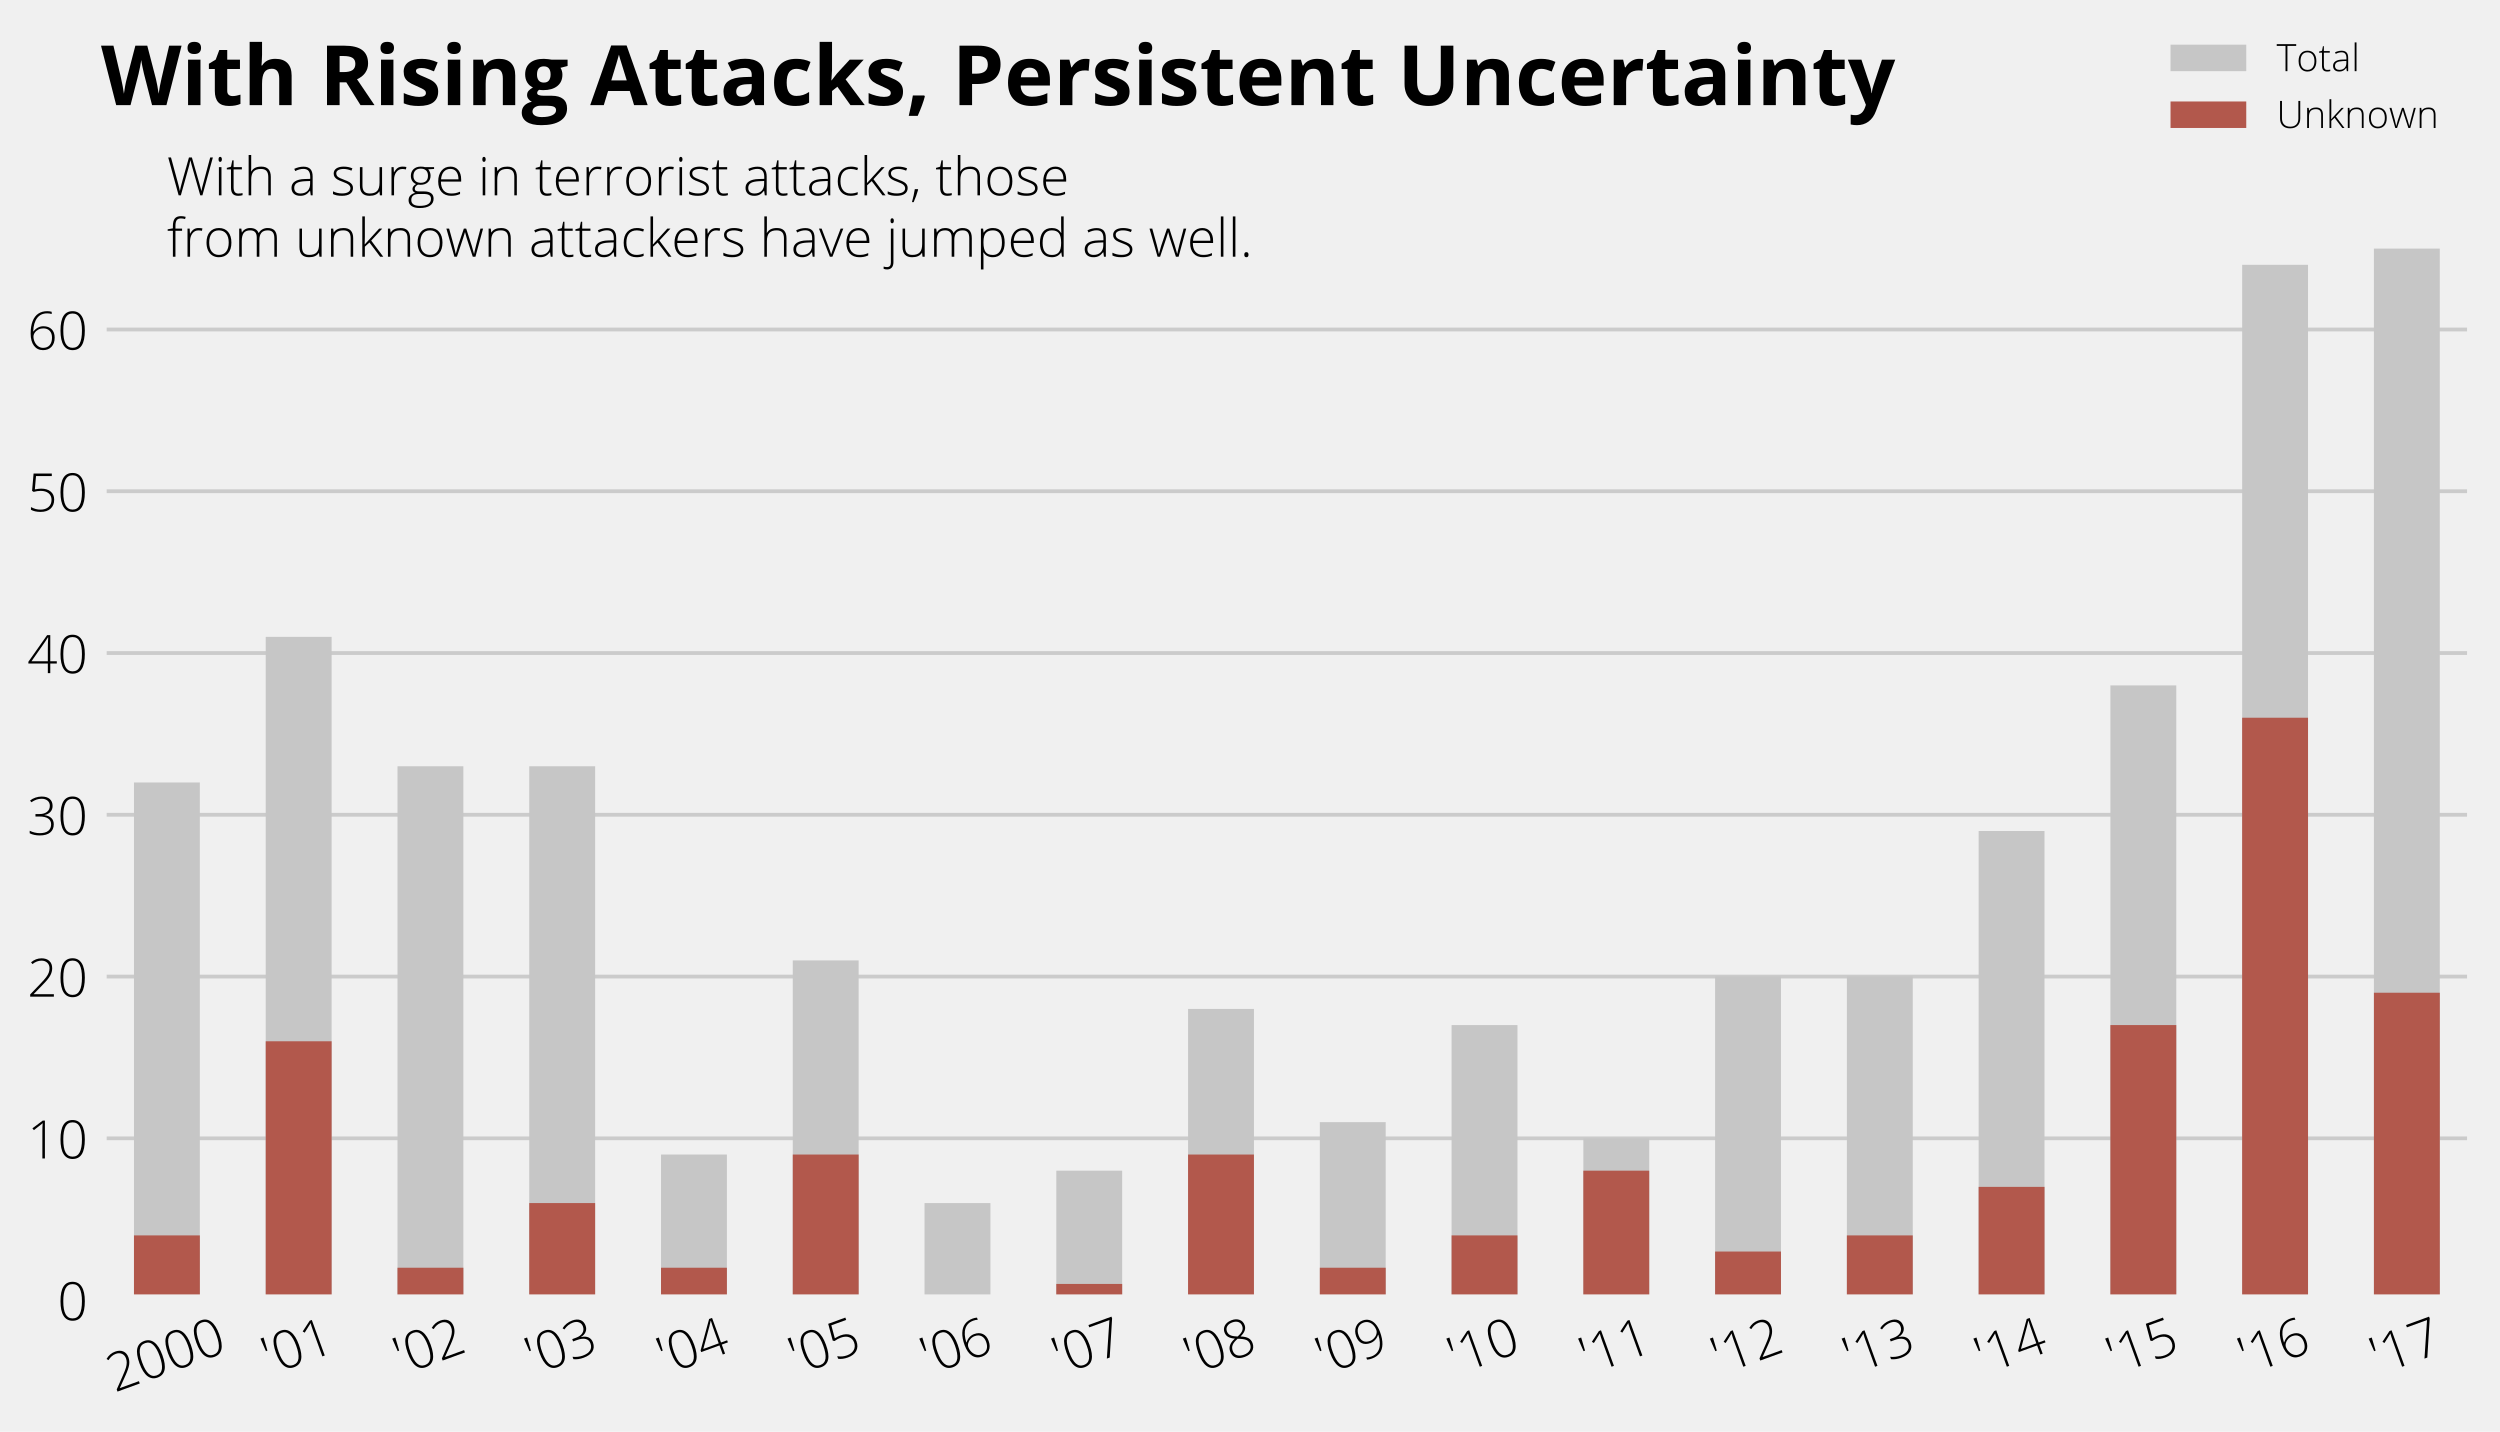 <?xml version="1.0" encoding="utf-8" standalone="no"?>
<!DOCTYPE svg PUBLIC "-//W3C//DTD SVG 1.1//EN"
  "http://www.w3.org/Graphics/SVG/1.1/DTD/svg11.dtd">
<!-- Created with matplotlib (https://matplotlib.org/) -->
<svg height="378.162pt" version="1.1" viewBox="0 0 660.282 378.162" width="660.282pt" xmlns="http://www.w3.org/2000/svg" xmlns:xlink="http://www.w3.org/1999/xlink">
 <defs>
  <style type="text/css">
*{stroke-linecap:butt;stroke-linejoin:round;white-space:pre;}
  </style>
 </defs>
 <g id="figure_1">
  <g id="patch_1">
   <path d="M -0 378.162 
L 660.282 378.162 
L 660.282 0 
L -0 0 
z
" style="fill:#f0f0f0;"/>
  </g>
  <g id="axes_1">
   <g id="patch_2">
    <path d="M 26.682 343.372 
L 653.082 343.372 
L 653.082 51.772 
L 26.682 51.772 
z
" style="fill:#f0f0f0;"/>
   </g>
   <g id="matplotlib.axis_1">
    <g id="xtick_1">
     <g id="line2d_1"/>
     <g id="text_1">
      <!-- 2000 -->
      <defs>
       <path d="M 50.203 0 
L 5.516 0 
L 5.516 4.297 
L 24.516 24.125 
Q 32.516 32.422 35.734 36.812 
Q 38.969 41.219 40.484 45.219 
Q 42 49.219 42 53.609 
Q 42 60.016 37.797 64.016 
Q 33.594 68.016 26.906 68.016 
Q 17.969 68.016 9.812 61.531 
L 7.172 64.891 
Q 16.109 72.406 27 72.406 
Q 36.328 72.406 41.672 67.422 
Q 47.016 62.453 47.016 53.719 
Q 47.016 46.625 43.422 40.016 
Q 39.844 33.406 30.328 23.688 
L 12.016 4.891 
L 12.016 4.688 
L 50.203 4.688 
z
" id="OpenSans-Light-50"/>
       <path d="M 51.516 35.891 
Q 51.516 17.094 45.781 8.047 
Q 40.047 -0.984 28.422 -0.984 
Q 17.234 -0.984 11.422 8.312 
Q 5.609 17.625 5.609 35.891 
Q 5.609 54.547 11.25 63.531 
Q 16.891 72.516 28.422 72.516 
Q 39.703 72.516 45.609 63.203 
Q 51.516 53.906 51.516 35.891 
z
M 10.891 35.891 
Q 10.891 19.281 15.234 11.344 
Q 19.578 3.422 28.422 3.422 
Q 37.641 3.422 41.859 11.625 
Q 46.094 19.828 46.094 35.891 
Q 46.094 51.703 41.859 59.906 
Q 37.641 68.109 28.422 68.109 
Q 19.188 68.109 15.031 59.906 
Q 10.891 51.703 10.891 35.891 
z
" id="OpenSans-Light-48"/>
      </defs>
      <g transform="translate(30.308 367.801)rotate(-20)scale(0.14 -0.14)">
       <use xlink:href="#OpenSans-Light-50"/>
       <use x="57.08" xlink:href="#OpenSans-Light-48"/>
       <use x="114.16" xlink:href="#OpenSans-Light-48"/>
       <use x="171.24" xlink:href="#OpenSans-Light-48"/>
      </g>
     </g>
    </g>
    <g id="xtick_2">
     <g id="line2d_2"/>
     <g id="text_2">
      <!-- '01 -->
      <defs>
       <path d="M 12.703 71.391 
L 11.078 45.609 
L 8.109 45.609 
L 6.5 71.391 
z
" id="OpenSans-Light-39"/>
       <path d="M 33.297 0 
L 28.516 0 
L 28.516 52 
Q 28.516 59.078 29.109 66.703 
Q 28.375 65.969 27.594 65.281 
Q 26.812 64.594 12.5 53.422 
L 9.719 56.891 
L 29.109 71.391 
L 33.297 71.391 
z
" id="OpenSans-Light-49"/>
      </defs>
      <g transform="translate(71.355 363.253)rotate(-20)scale(0.14 -0.14)">
       <use xlink:href="#OpenSans-Light-39"/>
       <use x="19.189" xlink:href="#OpenSans-Light-48"/>
       <use x="76.27" xlink:href="#OpenSans-Light-49"/>
      </g>
     </g>
    </g>
    <g id="xtick_3">
     <g id="line2d_3"/>
     <g id="text_3">
      <!-- '02 -->
      <g transform="translate(106.155 363.253)rotate(-20)scale(0.14 -0.14)">
       <use xlink:href="#OpenSans-Light-39"/>
       <use x="19.189" xlink:href="#OpenSans-Light-48"/>
       <use x="76.27" xlink:href="#OpenSans-Light-50"/>
      </g>
     </g>
    </g>
    <g id="xtick_4">
     <g id="line2d_4"/>
     <g id="text_4">
      <!-- '03 -->
      <defs>
       <path d="M 47.797 54.594 
Q 47.797 47.953 43.625 43.406 
Q 39.453 38.875 32.422 37.594 
L 32.422 37.312 
Q 41.016 36.234 45.5 31.828 
Q 50 27.438 50 20.016 
Q 50 10.016 43.188 4.516 
Q 36.375 -0.984 23.578 -0.984 
Q 12.703 -0.984 4.594 3.078 
L 4.594 7.906 
Q 8.688 5.766 13.781 4.547 
Q 18.891 3.328 23.391 3.328 
Q 34.188 3.328 39.594 7.688 
Q 45.016 12.062 45.016 20.016 
Q 45.016 27.094 39.469 30.906 
Q 33.938 34.719 23.188 34.719 
L 15.484 34.719 
L 15.484 39.406 
L 23.297 39.406 
Q 32.172 39.406 37.375 43.625 
Q 42.578 47.859 42.578 55.078 
Q 42.578 61.031 38.344 64.625 
Q 34.125 68.219 27.297 68.219 
Q 21.969 68.219 17.578 66.719 
Q 13.188 65.234 7.719 61.625 
L 5.328 64.891 
Q 9.469 68.359 15.328 70.375 
Q 21.188 72.406 27.203 72.406 
Q 37.062 72.406 42.422 67.75 
Q 47.797 63.094 47.797 54.594 
z
" id="OpenSans-Light-51"/>
      </defs>
      <g transform="translate(140.955 363.253)rotate(-20)scale(0.14 -0.14)">
       <use xlink:href="#OpenSans-Light-39"/>
       <use x="19.189" xlink:href="#OpenSans-Light-48"/>
       <use x="76.27" xlink:href="#OpenSans-Light-51"/>
      </g>
     </g>
    </g>
    <g id="xtick_5">
     <g id="line2d_5"/>
     <g id="text_5">
      <!-- '04 -->
      <defs>
       <path d="M 55.719 18.219 
L 43.406 18.219 
L 43.406 0 
L 38.812 0 
L 38.812 18.219 
L 2.094 18.219 
L 2.094 21.484 
L 37.5 71.781 
L 43.406 71.781 
L 43.406 22.406 
L 55.719 22.406 
z
M 38.812 22.406 
L 38.812 42.828 
Q 38.812 57.562 39.5 67.578 
L 39.109 67.578 
Q 38.141 65.766 33.109 58.406 
L 7.906 22.406 
z
" id="OpenSans-Light-52"/>
      </defs>
      <g transform="translate(175.755 363.253)rotate(-20)scale(0.14 -0.14)">
       <use xlink:href="#OpenSans-Light-39"/>
       <use x="19.189" xlink:href="#OpenSans-Light-48"/>
       <use x="76.27" xlink:href="#OpenSans-Light-52"/>
      </g>
     </g>
    </g>
    <g id="xtick_6">
     <g id="line2d_6"/>
     <g id="text_6">
      <!-- '05 -->
      <defs>
       <path d="M 26.219 42.922 
Q 37.641 42.922 44.203 37.406 
Q 50.781 31.891 50.781 22.219 
Q 50.781 11.234 43.938 5.125 
Q 37.109 -0.984 25.094 -0.984 
Q 19.781 -0.984 14.984 0.062 
Q 10.203 1.125 6.984 3.078 
L 6.984 8.109 
Q 12.25 5.422 16.344 4.375 
Q 20.453 3.328 25.094 3.328 
Q 34.469 3.328 40.125 8.281 
Q 45.797 13.234 45.797 21.688 
Q 45.797 29.641 40.281 34.172 
Q 34.766 38.719 25.297 38.719 
Q 18.953 38.719 12.016 36.812 
L 9.078 38.719 
L 11.922 71.391 
L 46.297 71.391 
L 46.297 66.703 
L 16.5 66.703 
L 14.312 41.5 
Q 21.922 42.922 26.219 42.922 
z
" id="OpenSans-Light-53"/>
      </defs>
      <g transform="translate(210.555 363.253)rotate(-20)scale(0.14 -0.14)">
       <use xlink:href="#OpenSans-Light-39"/>
       <use x="19.189" xlink:href="#OpenSans-Light-48"/>
       <use x="76.27" xlink:href="#OpenSans-Light-53"/>
      </g>
     </g>
    </g>
    <g id="xtick_7">
     <g id="line2d_7"/>
     <g id="text_7">
      <!-- '06 -->
      <defs>
       <path d="M 6.391 30.422 
Q 6.391 44.344 10.172 53.828 
Q 13.969 63.328 20.922 67.922 
Q 27.875 72.516 37.703 72.516 
Q 42.281 72.516 46.094 71.391 
L 46.094 67.094 
Q 42.531 68.406 37.5 68.406 
Q 25.438 68.406 18.719 59.719 
Q 12.016 51.031 11.188 34.422 
L 11.812 34.422 
Q 15.531 39.203 20.312 41.641 
Q 25.094 44.094 30.422 44.094 
Q 40.438 44.094 46.062 38.375 
Q 51.703 32.672 51.703 22.609 
Q 51.703 11.672 45.766 5.344 
Q 39.844 -0.984 29.781 -0.984 
Q 18.953 -0.984 12.672 7.297 
Q 6.391 15.578 6.391 30.422 
z
M 29.781 3.328 
Q 37.797 3.328 42.234 8.344 
Q 46.688 13.375 46.688 22.703 
Q 46.688 30.906 42.281 35.5 
Q 37.891 40.094 30.328 40.094 
Q 25.344 40.094 21.062 37.891 
Q 16.797 35.688 14.25 32.047 
Q 11.719 28.422 11.719 24.609 
Q 11.719 19.188 14.125 14.188 
Q 16.547 9.188 20.672 6.25 
Q 24.812 3.328 29.781 3.328 
z
" id="OpenSans-Light-54"/>
      </defs>
      <g transform="translate(245.355 363.253)rotate(-20)scale(0.14 -0.14)">
       <use xlink:href="#OpenSans-Light-39"/>
       <use x="19.189" xlink:href="#OpenSans-Light-48"/>
       <use x="76.27" xlink:href="#OpenSans-Light-54"/>
      </g>
     </g>
    </g>
    <g id="xtick_8">
     <g id="line2d_8"/>
     <g id="text_8">
      <!-- '07 -->
      <defs>
       <path d="M 16.312 0 
L 45.703 66.703 
L 5.328 66.703 
L 5.328 71.391 
L 51.516 71.391 
L 51.516 67.828 
L 22.016 0 
z
" id="OpenSans-Light-55"/>
      </defs>
      <g transform="translate(280.155 363.253)rotate(-20)scale(0.14 -0.14)">
       <use xlink:href="#OpenSans-Light-39"/>
       <use x="19.189" xlink:href="#OpenSans-Light-48"/>
       <use x="76.27" xlink:href="#OpenSans-Light-55"/>
      </g>
     </g>
    </g>
    <g id="xtick_9">
     <g id="line2d_9"/>
     <g id="text_9">
      <!-- '08 -->
      <defs>
       <path d="M 28.422 72.609 
Q 37.5 72.609 43.031 67.969 
Q 48.578 63.328 48.578 55.422 
Q 48.578 49.953 45.141 45.75 
Q 41.703 41.547 33.984 37.984 
Q 43.359 34.125 47.172 29.531 
Q 50.984 24.953 50.984 18.406 
Q 50.984 9.578 44.797 4.297 
Q 38.625 -0.984 28.219 -0.984 
Q 17.438 -0.984 11.672 3.953 
Q 5.906 8.891 5.906 18.312 
Q 5.906 24.703 9.953 29.531 
Q 14.016 34.375 22.516 37.797 
Q 14.656 41.5 11.422 45.625 
Q 8.203 49.75 8.203 55.516 
Q 8.203 60.641 10.781 64.516 
Q 13.375 68.406 18.031 70.5 
Q 22.703 72.609 28.422 72.609 
z
M 10.891 17.578 
Q 10.891 10.844 15.453 7.125 
Q 20.016 3.422 28.219 3.422 
Q 36.234 3.422 41.109 7.344 
Q 46 11.281 46 18.016 
Q 46 24.078 42.156 27.859 
Q 38.328 31.641 27.391 35.797 
Q 18.406 32.328 14.641 28.125 
Q 10.891 23.922 10.891 17.578 
z
M 28.328 68.219 
Q 21.438 68.219 17.266 64.812 
Q 13.094 61.422 13.094 55.516 
Q 13.094 52.094 14.625 49.484 
Q 16.156 46.875 19.062 44.75 
Q 21.969 42.625 28.812 39.797 
Q 36.766 42.875 40.234 46.578 
Q 43.703 50.297 43.703 55.516 
Q 43.703 61.375 39.578 64.797 
Q 35.453 68.219 28.328 68.219 
z
" id="OpenSans-Light-56"/>
      </defs>
      <g transform="translate(314.955 363.253)rotate(-20)scale(0.14 -0.14)">
       <use xlink:href="#OpenSans-Light-39"/>
       <use x="19.189" xlink:href="#OpenSans-Light-48"/>
       <use x="76.27" xlink:href="#OpenSans-Light-56"/>
      </g>
     </g>
    </g>
    <g id="xtick_10">
     <g id="line2d_10"/>
     <g id="text_10">
      <!-- '09 -->
      <defs>
       <path d="M 50.594 41.109 
Q 50.594 27.047 46.906 17.578 
Q 43.219 8.109 36.156 3.562 
Q 29.109 -0.984 19.094 -0.984 
Q 14.016 -0.984 9.719 0.297 
L 9.719 4.5 
Q 11.812 3.812 14.766 3.438 
Q 17.719 3.078 19.281 3.078 
Q 31.344 3.078 38.172 11.797 
Q 45.016 20.516 45.797 37.203 
L 45.219 37.203 
Q 41.656 32.516 36.719 30 
Q 31.781 27.484 26.422 27.484 
Q 16.5 27.484 10.953 32.953 
Q 5.422 38.422 5.422 48.484 
Q 5.422 59.234 11.5 65.875 
Q 17.578 72.516 27.297 72.516 
Q 34.328 72.516 39.594 68.828 
Q 44.875 65.141 47.734 58 
Q 50.594 50.875 50.594 41.109 
z
M 27.297 68.219 
Q 19.578 68.219 14.984 63.016 
Q 10.406 57.812 10.406 48.781 
Q 10.406 40.281 14.641 35.891 
Q 18.891 31.5 26.812 31.5 
Q 31.734 31.5 36 33.688 
Q 40.281 35.891 42.797 39.531 
Q 45.312 43.172 45.312 46.922 
Q 45.312 52.641 43.031 57.609 
Q 40.766 62.594 36.688 65.406 
Q 32.625 68.219 27.297 68.219 
z
" id="OpenSans-Light-57"/>
      </defs>
      <g transform="translate(349.755 363.253)rotate(-20)scale(0.14 -0.14)">
       <use xlink:href="#OpenSans-Light-39"/>
       <use x="19.189" xlink:href="#OpenSans-Light-48"/>
       <use x="76.27" xlink:href="#OpenSans-Light-57"/>
      </g>
     </g>
    </g>
    <g id="xtick_11">
     <g id="line2d_11"/>
     <g id="text_11">
      <!-- '10 -->
      <g transform="translate(384.555 363.253)rotate(-20)scale(0.14 -0.14)">
       <use xlink:href="#OpenSans-Light-39"/>
       <use x="19.189" xlink:href="#OpenSans-Light-49"/>
       <use x="76.27" xlink:href="#OpenSans-Light-48"/>
      </g>
     </g>
    </g>
    <g id="xtick_12">
     <g id="line2d_12"/>
     <g id="text_12">
      <!-- '11 -->
      <g transform="translate(419.355 363.253)rotate(-20)scale(0.14 -0.14)">
       <use xlink:href="#OpenSans-Light-39"/>
       <use x="19.189" xlink:href="#OpenSans-Light-49"/>
       <use x="76.27" xlink:href="#OpenSans-Light-49"/>
      </g>
     </g>
    </g>
    <g id="xtick_13">
     <g id="line2d_13"/>
     <g id="text_13">
      <!-- '12 -->
      <g transform="translate(454.155 363.253)rotate(-20)scale(0.14 -0.14)">
       <use xlink:href="#OpenSans-Light-39"/>
       <use x="19.189" xlink:href="#OpenSans-Light-49"/>
       <use x="76.27" xlink:href="#OpenSans-Light-50"/>
      </g>
     </g>
    </g>
    <g id="xtick_14">
     <g id="line2d_14"/>
     <g id="text_14">
      <!-- '13 -->
      <g transform="translate(488.955 363.253)rotate(-20)scale(0.14 -0.14)">
       <use xlink:href="#OpenSans-Light-39"/>
       <use x="19.189" xlink:href="#OpenSans-Light-49"/>
       <use x="76.27" xlink:href="#OpenSans-Light-51"/>
      </g>
     </g>
    </g>
    <g id="xtick_15">
     <g id="line2d_15"/>
     <g id="text_15">
      <!-- '14 -->
      <g transform="translate(523.755 363.253)rotate(-20)scale(0.14 -0.14)">
       <use xlink:href="#OpenSans-Light-39"/>
       <use x="19.189" xlink:href="#OpenSans-Light-49"/>
       <use x="76.27" xlink:href="#OpenSans-Light-52"/>
      </g>
     </g>
    </g>
    <g id="xtick_16">
     <g id="line2d_16"/>
     <g id="text_16">
      <!-- '15 -->
      <g transform="translate(558.555 363.253)rotate(-20)scale(0.14 -0.14)">
       <use xlink:href="#OpenSans-Light-39"/>
       <use x="19.189" xlink:href="#OpenSans-Light-49"/>
       <use x="76.27" xlink:href="#OpenSans-Light-53"/>
      </g>
     </g>
    </g>
    <g id="xtick_17">
     <g id="line2d_17"/>
     <g id="text_17">
      <!-- '16 -->
      <g transform="translate(593.355 363.253)rotate(-20)scale(0.14 -0.14)">
       <use xlink:href="#OpenSans-Light-39"/>
       <use x="19.189" xlink:href="#OpenSans-Light-49"/>
       <use x="76.27" xlink:href="#OpenSans-Light-54"/>
      </g>
     </g>
    </g>
    <g id="xtick_18">
     <g id="line2d_18"/>
     <g id="text_18">
      <!-- '17 -->
      <g transform="translate(628.155 363.253)rotate(-20)scale(0.14 -0.14)">
       <use xlink:href="#OpenSans-Light-39"/>
       <use x="19.189" xlink:href="#OpenSans-Light-49"/>
       <use x="76.27" xlink:href="#OpenSans-Light-55"/>
      </g>
     </g>
    </g>
   </g>
   <g id="matplotlib.axis_2">
    <g id="ytick_1">
     <g id="line2d_19">
      <path clip-path="url(#p07efd9c8d6)" d="M 26.682 343.372 
L 653.082 343.372 
" style="fill:none;stroke:#cbcbcb;"/>
     </g>
     <g id="line2d_20"/>
     <g id="text_19">
      <!-- 0 -->
      <g transform="translate(15.191 348.691)scale(0.14 -0.14)">
       <use xlink:href="#OpenSans-Light-48"/>
      </g>
     </g>
    </g>
    <g id="ytick_2">
     <g id="line2d_21">
      <path clip-path="url(#p07efd9c8d6)" d="M 26.682 300.647 
L 653.082 300.647 
" style="fill:none;stroke:#cbcbcb;"/>
     </g>
     <g id="line2d_22"/>
     <g id="text_20">
      <!-- 10 -->
      <g transform="translate(7.2 305.966)scale(0.14 -0.14)">
       <use xlink:href="#OpenSans-Light-49"/>
       <use x="57.08" xlink:href="#OpenSans-Light-48"/>
      </g>
     </g>
    </g>
    <g id="ytick_3">
     <g id="line2d_23">
      <path clip-path="url(#p07efd9c8d6)" d="M 26.682 257.921 
L 653.082 257.921 
" style="fill:none;stroke:#cbcbcb;"/>
     </g>
     <g id="line2d_24"/>
     <g id="text_21">
      <!-- 20 -->
      <g transform="translate(7.2 263.24)scale(0.14 -0.14)">
       <use xlink:href="#OpenSans-Light-50"/>
       <use x="57.08" xlink:href="#OpenSans-Light-48"/>
      </g>
     </g>
    </g>
    <g id="ytick_4">
     <g id="line2d_25">
      <path clip-path="url(#p07efd9c8d6)" d="M 26.682 215.196 
L 653.082 215.196 
" style="fill:none;stroke:#cbcbcb;"/>
     </g>
     <g id="line2d_26"/>
     <g id="text_22">
      <!-- 30 -->
      <g transform="translate(7.2 220.515)scale(0.14 -0.14)">
       <use xlink:href="#OpenSans-Light-51"/>
       <use x="57.08" xlink:href="#OpenSans-Light-48"/>
      </g>
     </g>
    </g>
    <g id="ytick_5">
     <g id="line2d_27">
      <path clip-path="url(#p07efd9c8d6)" d="M 26.682 172.471 
L 653.082 172.471 
" style="fill:none;stroke:#cbcbcb;"/>
     </g>
     <g id="line2d_28"/>
     <g id="text_23">
      <!-- 40 -->
      <g transform="translate(7.2 177.79)scale(0.14 -0.14)">
       <use xlink:href="#OpenSans-Light-52"/>
       <use x="57.08" xlink:href="#OpenSans-Light-48"/>
      </g>
     </g>
    </g>
    <g id="ytick_6">
     <g id="line2d_29">
      <path clip-path="url(#p07efd9c8d6)" d="M 26.682 129.746 
L 653.082 129.746 
" style="fill:none;stroke:#cbcbcb;"/>
     </g>
     <g id="line2d_30"/>
     <g id="text_24">
      <!-- 50 -->
      <g transform="translate(7.2 135.065)scale(0.14 -0.14)">
       <use xlink:href="#OpenSans-Light-53"/>
       <use x="57.08" xlink:href="#OpenSans-Light-48"/>
      </g>
     </g>
    </g>
    <g id="ytick_7">
     <g id="line2d_31">
      <path clip-path="url(#p07efd9c8d6)" d="M 26.682 87.02 
L 653.082 87.02 
" style="fill:none;stroke:#cbcbcb;"/>
     </g>
     <g id="line2d_32"/>
     <g id="text_25">
      <!-- 60 -->
      <g transform="translate(7.2 92.339)scale(0.14 -0.14)">
       <use xlink:href="#OpenSans-Light-54"/>
       <use x="57.08" xlink:href="#OpenSans-Light-48"/>
      </g>
     </g>
    </g>
   </g>
   <g id="patch_3">
    <path clip-path="url(#p07efd9c8d6)" d="M 35.382 343.372 
L 52.782 343.372 
L 52.782 206.651 
L 35.382 206.651 
z
" style="fill:#c6c6c6;"/>
   </g>
   <g id="patch_4">
    <path clip-path="url(#p07efd9c8d6)" d="M 70.182 343.372 
L 87.582 343.372 
L 87.582 168.198 
L 70.182 168.198 
z
" style="fill:#c6c6c6;"/>
   </g>
   <g id="patch_5">
    <path clip-path="url(#p07efd9c8d6)" d="M 104.982 343.372 
L 122.382 343.372 
L 122.382 202.379 
L 104.982 202.379 
z
" style="fill:#c6c6c6;"/>
   </g>
   <g id="patch_6">
    <path clip-path="url(#p07efd9c8d6)" d="M 139.782 343.372 
L 157.182 343.372 
L 157.182 202.379 
L 139.782 202.379 
z
" style="fill:#c6c6c6;"/>
   </g>
   <g id="patch_7">
    <path clip-path="url(#p07efd9c8d6)" d="M 174.582 343.372 
L 191.982 343.372 
L 191.982 304.919 
L 174.582 304.919 
z
" style="fill:#c6c6c6;"/>
   </g>
   <g id="patch_8">
    <path clip-path="url(#p07efd9c8d6)" d="M 209.382 343.372 
L 226.782 343.372 
L 226.782 253.649 
L 209.382 253.649 
z
" style="fill:#c6c6c6;"/>
   </g>
   <g id="patch_9">
    <path clip-path="url(#p07efd9c8d6)" d="M 244.182 343.372 
L 261.582 343.372 
L 261.582 317.737 
L 244.182 317.737 
z
" style="fill:#c6c6c6;"/>
   </g>
   <g id="patch_10">
    <path clip-path="url(#p07efd9c8d6)" d="M 278.982 343.372 
L 296.382 343.372 
L 296.382 309.192 
L 278.982 309.192 
z
" style="fill:#c6c6c6;"/>
   </g>
   <g id="patch_11">
    <path clip-path="url(#p07efd9c8d6)" d="M 313.782 343.372 
L 331.182 343.372 
L 331.182 266.467 
L 313.782 266.467 
z
" style="fill:#c6c6c6;"/>
   </g>
   <g id="patch_12">
    <path clip-path="url(#p07efd9c8d6)" d="M 348.582 343.372 
L 365.982 343.372 
L 365.982 296.374 
L 348.582 296.374 
z
" style="fill:#c6c6c6;"/>
   </g>
   <g id="patch_13">
    <path clip-path="url(#p07efd9c8d6)" d="M 383.382 343.372 
L 400.782 343.372 
L 400.782 270.739 
L 383.382 270.739 
z
" style="fill:#c6c6c6;"/>
   </g>
   <g id="patch_14">
    <path clip-path="url(#p07efd9c8d6)" d="M 418.182 343.372 
L 435.582 343.372 
L 435.582 300.647 
L 418.182 300.647 
z
" style="fill:#c6c6c6;"/>
   </g>
   <g id="patch_15">
    <path clip-path="url(#p07efd9c8d6)" d="M 452.982 343.372 
L 470.382 343.372 
L 470.382 257.921 
L 452.982 257.921 
z
" style="fill:#c6c6c6;"/>
   </g>
   <g id="patch_16">
    <path clip-path="url(#p07efd9c8d6)" d="M 487.782 343.372 
L 505.182 343.372 
L 505.182 257.921 
L 487.782 257.921 
z
" style="fill:#c6c6c6;"/>
   </g>
   <g id="patch_17">
    <path clip-path="url(#p07efd9c8d6)" d="M 522.582 343.372 
L 539.982 343.372 
L 539.982 219.469 
L 522.582 219.469 
z
" style="fill:#c6c6c6;"/>
   </g>
   <g id="patch_18">
    <path clip-path="url(#p07efd9c8d6)" d="M 557.382 343.372 
L 574.782 343.372 
L 574.782 181.016 
L 557.382 181.016 
z
" style="fill:#c6c6c6;"/>
   </g>
   <g id="patch_19">
    <path clip-path="url(#p07efd9c8d6)" d="M 592.182 343.372 
L 609.582 343.372 
L 609.582 69.93 
L 592.182 69.93 
z
" style="fill:#c6c6c6;"/>
   </g>
   <g id="patch_20">
    <path clip-path="url(#p07efd9c8d6)" d="M 626.982 343.372 
L 644.382 343.372 
L 644.382 65.658 
L 626.982 65.658 
z
" style="fill:#c6c6c6;"/>
   </g>
   <g id="patch_21">
    <path clip-path="url(#p07efd9c8d6)" d="M 35.382 343.372 
L 52.782 343.372 
L 52.782 326.282 
L 35.382 326.282 
z
" style="fill:#b2584c;"/>
   </g>
   <g id="patch_22">
    <path clip-path="url(#p07efd9c8d6)" d="M 70.182 343.372 
L 87.582 343.372 
L 87.582 275.012 
L 70.182 275.012 
z
" style="fill:#b2584c;"/>
   </g>
   <g id="patch_23">
    <path clip-path="url(#p07efd9c8d6)" d="M 104.982 343.372 
L 122.382 343.372 
L 122.382 334.827 
L 104.982 334.827 
z
" style="fill:#b2584c;"/>
   </g>
   <g id="patch_24">
    <path clip-path="url(#p07efd9c8d6)" d="M 139.782 343.372 
L 157.182 343.372 
L 157.182 317.737 
L 139.782 317.737 
z
" style="fill:#b2584c;"/>
   </g>
   <g id="patch_25">
    <path clip-path="url(#p07efd9c8d6)" d="M 174.582 343.372 
L 191.982 343.372 
L 191.982 334.827 
L 174.582 334.827 
z
" style="fill:#b2584c;"/>
   </g>
   <g id="patch_26">
    <path clip-path="url(#p07efd9c8d6)" d="M 209.382 343.372 
L 226.782 343.372 
L 226.782 304.919 
L 209.382 304.919 
z
" style="fill:#b2584c;"/>
   </g>
   <g id="patch_27">
    <path clip-path="url(#p07efd9c8d6)" d="M 244.182 343.372 
L 261.582 343.372 
L 261.582 343.372 
L 244.182 343.372 
z
" style="fill:#b2584c;"/>
   </g>
   <g id="patch_28">
    <path clip-path="url(#p07efd9c8d6)" d="M 278.982 343.372 
L 296.382 343.372 
L 296.382 339.099 
L 278.982 339.099 
z
" style="fill:#b2584c;"/>
   </g>
   <g id="patch_29">
    <path clip-path="url(#p07efd9c8d6)" d="M 313.782 343.372 
L 331.182 343.372 
L 331.182 304.919 
L 313.782 304.919 
z
" style="fill:#b2584c;"/>
   </g>
   <g id="patch_30">
    <path clip-path="url(#p07efd9c8d6)" d="M 348.582 343.372 
L 365.982 343.372 
L 365.982 334.827 
L 348.582 334.827 
z
" style="fill:#b2584c;"/>
   </g>
   <g id="patch_31">
    <path clip-path="url(#p07efd9c8d6)" d="M 383.382 343.372 
L 400.782 343.372 
L 400.782 326.282 
L 383.382 326.282 
z
" style="fill:#b2584c;"/>
   </g>
   <g id="patch_32">
    <path clip-path="url(#p07efd9c8d6)" d="M 418.182 343.372 
L 435.582 343.372 
L 435.582 309.192 
L 418.182 309.192 
z
" style="fill:#b2584c;"/>
   </g>
   <g id="patch_33">
    <path clip-path="url(#p07efd9c8d6)" d="M 452.982 343.372 
L 470.382 343.372 
L 470.382 330.554 
L 452.982 330.554 
z
" style="fill:#b2584c;"/>
   </g>
   <g id="patch_34">
    <path clip-path="url(#p07efd9c8d6)" d="M 487.782 343.372 
L 505.182 343.372 
L 505.182 326.282 
L 487.782 326.282 
z
" style="fill:#b2584c;"/>
   </g>
   <g id="patch_35">
    <path clip-path="url(#p07efd9c8d6)" d="M 522.582 343.372 
L 539.982 343.372 
L 539.982 313.464 
L 522.582 313.464 
z
" style="fill:#b2584c;"/>
   </g>
   <g id="patch_36">
    <path clip-path="url(#p07efd9c8d6)" d="M 557.382 343.372 
L 574.782 343.372 
L 574.782 270.739 
L 557.382 270.739 
z
" style="fill:#b2584c;"/>
   </g>
   <g id="patch_37">
    <path clip-path="url(#p07efd9c8d6)" d="M 592.182 343.372 
L 609.582 343.372 
L 609.582 189.561 
L 592.182 189.561 
z
" style="fill:#b2584c;"/>
   </g>
   <g id="patch_38">
    <path clip-path="url(#p07efd9c8d6)" d="M 626.982 343.372 
L 644.382 343.372 
L 644.382 262.194 
L 626.982 262.194 
z
" style="fill:#b2584c;"/>
   </g>
   <g id="patch_39">
    <path d="M 26.682 343.372 
L 26.682 51.772 
" style="fill:none;stroke:#f0f0f0;stroke-linecap:square;stroke-linejoin:miter;stroke-width:3;"/>
   </g>
   <g id="patch_40">
    <path d="M 653.082 343.372 
L 653.082 51.772 
" style="fill:none;stroke:#f0f0f0;stroke-linecap:square;stroke-linejoin:miter;stroke-width:3;"/>
   </g>
   <g id="patch_41">
    <path d="M 26.682 343.372 
L 653.082 343.372 
" style="fill:none;stroke:#f0f0f0;stroke-linecap:square;stroke-linejoin:miter;stroke-width:3;"/>
   </g>
   <g id="patch_42">
    <path d="M 26.682 51.772 
L 653.082 51.772 
" style="fill:none;stroke:#f0f0f0;stroke-linecap:square;stroke-linejoin:miter;stroke-width:3;"/>
   </g>
   <g id="text_26">
    <!-- With a surge in terrorist attacks, those  -->
    <defs>
     <path d="M 67 0 
L 62.891 0 
L 47.219 55.078 
Q 45.266 61.859 44.281 66.219 
Q 43.5 61.969 42.062 56.438 
Q 40.625 50.922 26.312 0 
L 22.125 0 
L 2.484 71.391 
L 7.719 71.391 
L 20.219 25.391 
Q 20.953 22.609 21.578 20.234 
Q 22.219 17.875 22.734 15.797 
Q 23.25 13.719 23.656 11.781 
Q 24.078 9.859 24.422 7.906 
Q 25.594 14.547 29.391 28.078 
L 41.609 71.391 
L 47.125 71.391 
L 61.422 21.688 
Q 63.922 13.094 64.984 7.812 
Q 65.625 11.328 66.625 15.281 
Q 67.625 19.234 81.688 71.391 
L 86.719 71.391 
z
" id="OpenSans-Light-87"/>
     <path d="M 13.719 0 
L 8.891 0 
L 8.891 53.078 
L 13.719 53.078 
z
M 8.203 67.828 
Q 8.203 72.516 11.281 72.516 
Q 12.797 72.516 13.641 71.281 
Q 14.5 70.062 14.5 67.828 
Q 14.5 65.625 13.641 64.359 
Q 12.797 63.094 11.281 63.094 
Q 8.203 63.094 8.203 67.828 
z
" id="OpenSans-Light-105"/>
     <path d="M 22.906 3.328 
Q 27.484 3.328 30.906 4.109 
L 30.906 0.203 
Q 27.391 -0.984 22.797 -0.984 
Q 15.766 -0.984 12.422 2.781 
Q 9.078 6.547 9.078 14.594 
L 9.078 48.875 
L 1.219 48.875 
L 1.219 51.703 
L 9.078 53.906 
L 11.531 65.922 
L 14.016 65.922 
L 14.016 53.078 
L 29.594 53.078 
L 29.594 48.875 
L 14.016 48.875 
L 14.016 15.281 
Q 14.016 9.188 16.156 6.25 
Q 18.312 3.328 22.906 3.328 
z
" id="OpenSans-Light-116"/>
     <path d="M 45.906 0 
L 45.906 34.422 
Q 45.906 42.438 42.531 46.062 
Q 39.156 49.703 32.078 49.703 
Q 22.562 49.703 18.141 44.891 
Q 13.719 40.094 13.719 29.297 
L 13.719 0 
L 8.891 0 
L 8.891 75.984 
L 13.719 75.984 
L 13.719 51.812 
L 13.484 45.016 
L 13.812 45.016 
Q 16.797 49.812 21.328 51.953 
Q 25.875 54.109 32.625 54.109 
Q 50.688 54.109 50.688 34.719 
L 50.688 0 
z
" id="OpenSans-Light-104"/>
     <path id="OpenSans-Light-32"/>
     <path d="M 41.109 0 
L 39.891 8.406 
L 39.5 8.406 
Q 35.5 3.266 31.266 1.141 
Q 27.047 -0.984 21.297 -0.984 
Q 13.484 -0.984 9.125 3.016 
Q 4.781 7.031 4.781 14.109 
Q 4.781 21.875 11.25 26.172 
Q 17.719 30.469 29.984 30.719 
L 40.094 31 
L 40.094 34.516 
Q 40.094 42.094 37.016 45.953 
Q 33.938 49.812 27.094 49.812 
Q 19.734 49.812 11.812 45.703 
L 10.016 49.906 
Q 18.75 54 27.297 54 
Q 36.031 54 40.344 49.453 
Q 44.672 44.922 44.672 35.297 
L 44.672 0 
z
M 21.578 3.422 
Q 30.078 3.422 34.984 8.281 
Q 39.891 13.141 39.891 21.781 
L 39.891 27 
L 30.609 26.609 
Q 19.438 26.078 14.672 23.125 
Q 9.906 20.172 9.906 13.922 
Q 9.906 8.938 12.953 6.172 
Q 16.016 3.422 21.578 3.422 
z
" id="OpenSans-Light-97"/>
     <path d="M 41.797 13.812 
Q 41.797 6.688 36.375 2.844 
Q 30.953 -0.984 21 -0.984 
Q 10.359 -0.984 4.109 2.297 
L 4.109 7.516 
Q 12.109 3.516 21 3.516 
Q 28.859 3.516 32.938 6.125 
Q 37.016 8.734 37.016 13.094 
Q 37.016 17.094 33.766 19.828 
Q 30.516 22.562 23.094 25.203 
Q 15.141 28.078 11.906 30.156 
Q 8.688 32.234 7.047 34.844 
Q 5.422 37.453 5.422 41.219 
Q 5.422 47.172 10.422 50.641 
Q 15.438 54.109 24.422 54.109 
Q 33.016 54.109 40.719 50.875 
L 38.922 46.484 
Q 31.109 49.703 24.422 49.703 
Q 17.922 49.703 14.109 47.547 
Q 10.297 45.406 10.297 41.609 
Q 10.297 37.453 13.25 34.953 
Q 16.219 32.469 24.812 29.391 
Q 31.984 26.812 35.25 24.734 
Q 38.531 22.656 40.156 20.016 
Q 41.797 17.391 41.797 13.812 
z
" id="OpenSans-Light-115"/>
     <path d="M 13.094 53.078 
L 13.094 18.703 
Q 13.094 10.688 16.453 7.047 
Q 19.828 3.422 26.906 3.422 
Q 36.375 3.422 40.844 8.203 
Q 45.312 12.984 45.312 23.781 
L 45.312 53.078 
L 50.094 53.078 
L 50.094 0 
L 46 0 
L 45.125 7.328 
L 44.828 7.328 
Q 39.656 -0.984 26.422 -0.984 
Q 8.297 -0.984 8.297 18.406 
L 8.297 53.078 
z
" id="OpenSans-Light-117"/>
     <path d="M 29.781 54.109 
Q 33.156 54.109 37.016 53.422 
L 36.078 48.781 
Q 32.766 49.609 29.203 49.609 
Q 22.406 49.609 18.062 43.844 
Q 13.719 38.094 13.719 29.297 
L 13.719 0 
L 8.891 0 
L 8.891 53.078 
L 12.984 53.078 
L 13.484 43.5 
L 13.812 43.5 
Q 17.094 49.359 20.797 51.734 
Q 24.516 54.109 29.781 54.109 
z
" id="OpenSans-Light-114"/>
     <path d="M 50.297 53.078 
L 50.297 49.703 
L 39.312 49.031 
Q 43.703 43.562 43.703 37.016 
Q 43.703 29.344 38.594 24.578 
Q 33.5 19.828 24.906 19.828 
Q 21.297 19.828 19.828 20.125 
Q 16.938 18.609 15.422 16.547 
Q 13.922 14.5 13.922 12.203 
Q 13.922 9.672 15.844 8.5 
Q 17.781 7.328 22.312 7.328 
L 31.594 7.328 
Q 40.234 7.328 44.828 3.828 
Q 49.422 0.344 49.422 -6.5 
Q 49.422 -14.891 42.609 -19.453 
Q 35.797 -24.031 23.188 -24.031 
Q 13.188 -24.031 7.688 -20.172 
Q 2.203 -16.312 2.203 -9.422 
Q 2.203 -3.953 5.594 -0.344 
Q 8.984 3.266 14.797 4.594 
Q 12.406 5.609 10.953 7.484 
Q 9.516 9.375 9.516 11.812 
Q 9.516 17.141 16.312 21.188 
Q 11.672 23.094 9.078 27.172 
Q 6.5 31.25 6.5 36.531 
Q 6.5 44.484 11.547 49.297 
Q 16.609 54.109 25.203 54.109 
Q 30.422 54.109 33.297 53.078 
z
M 7.328 -8.984 
Q 7.328 -19.922 23.578 -19.922 
Q 44.484 -19.922 44.484 -6.594 
Q 44.484 -1.812 41.203 0.328 
Q 37.938 2.484 30.609 2.484 
L 21.922 2.484 
Q 7.328 2.484 7.328 -8.984 
z
M 11.375 36.531 
Q 11.375 30.375 15.109 26.969 
Q 18.844 23.578 25.094 23.578 
Q 31.734 23.578 35.266 26.953 
Q 38.812 30.328 38.812 36.719 
Q 38.812 43.5 35.172 46.891 
Q 31.547 50.297 25 50.297 
Q 18.656 50.297 15.016 46.656 
Q 11.375 43.016 11.375 36.531 
z
" id="OpenSans-Light-103"/>
     <path d="M 30.328 -0.984 
Q 18.75 -0.984 12.281 6.141 
Q 5.812 13.281 5.812 26.125 
Q 5.812 38.812 12.062 46.453 
Q 18.312 54.109 28.906 54.109 
Q 38.281 54.109 43.703 47.562 
Q 49.125 41.016 49.125 29.781 
L 49.125 25.875 
L 10.891 25.875 
Q 10.984 14.938 15.984 9.172 
Q 21 3.422 30.328 3.422 
Q 34.859 3.422 38.297 4.047 
Q 41.75 4.688 47.016 6.781 
L 47.016 2.391 
Q 42.531 0.438 38.719 -0.266 
Q 34.906 -0.984 30.328 -0.984 
z
M 28.906 49.812 
Q 21.234 49.812 16.594 44.75 
Q 11.969 39.703 11.188 30.172 
L 44 30.172 
Q 44 39.406 39.984 44.609 
Q 35.984 49.812 28.906 49.812 
z
" id="OpenSans-Light-101"/>
     <path d="M 45.906 0 
L 45.906 34.422 
Q 45.906 42.438 42.531 46.062 
Q 39.156 49.703 32.078 49.703 
Q 22.562 49.703 18.141 44.891 
Q 13.719 40.094 13.719 29.297 
L 13.719 0 
L 8.891 0 
L 8.891 53.078 
L 12.984 53.078 
L 13.922 45.797 
L 14.203 45.797 
Q 19.391 54.109 32.625 54.109 
Q 50.688 54.109 50.688 34.719 
L 50.688 0 
z
" id="OpenSans-Light-110"/>
     <path d="M 52.781 26.609 
Q 52.781 13.625 46.484 6.312 
Q 40.188 -0.984 29.109 -0.984 
Q 22.125 -0.984 16.797 2.391 
Q 11.469 5.766 8.641 12.062 
Q 5.812 18.359 5.812 26.609 
Q 5.812 39.594 12.109 46.844 
Q 18.406 54.109 29.391 54.109 
Q 40.328 54.109 46.547 46.75 
Q 52.781 39.406 52.781 26.609 
z
M 10.891 26.609 
Q 10.891 15.672 15.703 9.547 
Q 20.516 3.422 29.297 3.422 
Q 38.094 3.422 42.891 9.547 
Q 47.703 15.672 47.703 26.609 
Q 47.703 37.594 42.844 43.641 
Q 37.984 49.703 29.203 49.703 
Q 20.406 49.703 15.641 43.672 
Q 10.891 37.641 10.891 26.609 
z
" id="OpenSans-Light-111"/>
     <path d="M 30.078 -0.984 
Q 18.703 -0.984 12.25 6.188 
Q 5.812 13.375 5.812 26.219 
Q 5.812 39.406 12.5 46.75 
Q 19.188 54.109 30.812 54.109 
Q 37.703 54.109 44 51.703 
L 42.672 47.406 
Q 35.797 49.703 30.719 49.703 
Q 20.953 49.703 15.922 43.672 
Q 10.891 37.641 10.891 26.312 
Q 10.891 15.578 15.922 9.5 
Q 20.953 3.422 29.984 3.422 
Q 37.203 3.422 43.406 6 
L 43.406 1.516 
Q 38.328 -0.984 30.078 -0.984 
z
" id="OpenSans-Light-99"/>
     <path d="M 13.625 23.297 
L 40.719 53.078 
L 46.578 53.078 
L 25.688 30.422 
L 48.391 0 
L 42.578 0 
L 22.406 26.812 
L 13.719 18.891 
L 13.719 0 
L 8.891 0 
L 8.891 75.984 
L 13.719 75.984 
L 13.719 37.891 
L 13.375 23.297 
z
" id="OpenSans-Light-107"/>
     <path d="M 14.406 11.625 
L 14.984 10.594 
Q 11.328 -2.344 6.5 -12.891 
L 3.328 -12.891 
Q 7.078 0.531 8.688 11.625 
z
" id="OpenSans-Light-44"/>
    </defs>
    <g transform="translate(44.082 51.581)scale(0.14 -0.14)">
     <use xlink:href="#OpenSans-Light-87"/>
     <use x="89.209" xlink:href="#OpenSans-Light-105"/>
     <use x="111.816" xlink:href="#OpenSans-Light-116"/>
     <use x="145.312" xlink:href="#OpenSans-Light-104"/>
     <use x="204.297" xlink:href="#OpenSans-Light-32"/>
     <use x="230.273" xlink:href="#OpenSans-Light-97"/>
     <use x="283.252" xlink:href="#OpenSans-Light-32"/>
     <use x="309.229" xlink:href="#OpenSans-Light-115"/>
     <use x="355.811" xlink:href="#OpenSans-Light-117"/>
     <use x="414.795" xlink:href="#OpenSans-Light-114"/>
     <use x="453.711" xlink:href="#OpenSans-Light-103"/>
     <use x="506.006" xlink:href="#OpenSans-Light-101"/>
     <use x="560.889" xlink:href="#OpenSans-Light-32"/>
     <use x="586.865" xlink:href="#OpenSans-Light-105"/>
     <use x="609.473" xlink:href="#OpenSans-Light-110"/>
     <use x="668.457" xlink:href="#OpenSans-Light-32"/>
     <use x="694.434" xlink:href="#OpenSans-Light-116"/>
     <use x="727.93" xlink:href="#OpenSans-Light-101"/>
     <use x="782.812" xlink:href="#OpenSans-Light-114"/>
     <use x="821.729" xlink:href="#OpenSans-Light-114"/>
     <use x="860.645" xlink:href="#OpenSans-Light-111"/>
     <use x="919.238" xlink:href="#OpenSans-Light-114"/>
     <use x="958.154" xlink:href="#OpenSans-Light-105"/>
     <use x="980.762" xlink:href="#OpenSans-Light-115"/>
     <use x="1027.344" xlink:href="#OpenSans-Light-116"/>
     <use x="1060.84" xlink:href="#OpenSans-Light-32"/>
     <use x="1086.816" xlink:href="#OpenSans-Light-97"/>
     <use x="1139.795" xlink:href="#OpenSans-Light-116"/>
     <use x="1173.291" xlink:href="#OpenSans-Light-116"/>
     <use x="1206.787" xlink:href="#OpenSans-Light-97"/>
     <use x="1259.766" xlink:href="#OpenSans-Light-99"/>
     <use x="1307.275" xlink:href="#OpenSans-Light-107"/>
     <use x="1355.664" xlink:href="#OpenSans-Light-115"/>
     <use x="1402.246" xlink:href="#OpenSans-Light-44"/>
     <use x="1423.73" xlink:href="#OpenSans-Light-32"/>
     <use x="1449.707" xlink:href="#OpenSans-Light-116"/>
     <use x="1483.203" xlink:href="#OpenSans-Light-104"/>
     <use x="1542.188" xlink:href="#OpenSans-Light-111"/>
     <use x="1600.781" xlink:href="#OpenSans-Light-115"/>
     <use x="1647.363" xlink:href="#OpenSans-Light-101"/>
     <use x="1702.246" xlink:href="#OpenSans-Light-32"/>
    </g>
    <!-- from unknown attackers have jumped as well. -->
    <defs>
     <path d="M 28.609 48.875 
L 16.109 48.875 
L 16.109 0 
L 11.281 0 
L 11.281 48.875 
L 1.422 48.875 
L 1.422 51.703 
L 11.281 53.516 
L 11.281 57.625 
Q 11.281 67.391 14.859 71.953 
Q 18.453 76.516 26.609 76.516 
Q 31 76.516 35.406 75.203 
L 34.281 71 
Q 30.375 72.219 26.516 72.219 
Q 20.844 72.219 18.469 68.875 
Q 16.109 65.531 16.109 58.016 
L 16.109 53.078 
L 28.609 53.078 
z
" id="OpenSans-Light-102"/>
     <path d="M 75.203 0 
L 75.203 34.812 
Q 75.203 42.578 72.172 46.141 
Q 69.141 49.703 62.891 49.703 
Q 54.734 49.703 50.828 45.203 
Q 46.922 40.719 46.922 31.109 
L 46.922 0 
L 42 0 
L 42 36.281 
Q 42 49.703 29.688 49.703 
Q 21.344 49.703 17.531 44.844 
Q 13.719 39.984 13.719 29.297 
L 13.719 0 
L 8.891 0 
L 8.891 53.078 
L 12.891 53.078 
L 13.922 45.797 
L 14.203 45.797 
Q 16.406 49.75 20.453 51.922 
Q 24.516 54.109 29.391 54.109 
Q 41.938 54.109 45.516 44.672 
L 45.703 44.672 
Q 48.297 49.219 52.656 51.656 
Q 57.031 54.109 62.594 54.109 
Q 71.297 54.109 75.641 49.469 
Q 79.984 44.828 79.984 34.719 
L 79.984 0 
z
" id="OpenSans-Light-109"/>
     <path d="M 51.312 0 
L 39.703 35.5 
Q 38.578 39.109 36.812 46.094 
L 36.531 46.094 
L 35.5 42.484 
L 33.297 35.406 
L 21.484 0 
L 16.703 0 
L 1.516 53.078 
L 6.688 53.078 
L 15.188 22.312 
Q 18.172 10.891 19.094 5.516 
L 19.391 5.516 
Q 22.266 16.938 23.578 20.703 
L 34.516 53.078 
L 38.922 53.078 
L 49.312 20.797 
Q 52.828 9.328 53.609 5.609 
L 53.906 5.609 
Q 54.297 8.797 57.812 22.609 
L 65.922 53.078 
L 70.797 53.078 
L 56.391 0 
z
" id="OpenSans-Light-119"/>
     <path d="M 20.516 0 
L 0 53.078 
L 4.984 53.078 
L 18.703 17 
Q 21.438 10.062 22.797 4.891 
L 23.094 4.891 
Q 25.094 11.531 27.203 17.094 
L 40.922 53.078 
L 45.906 53.078 
L 25.391 0 
z
" id="OpenSans-Light-118"/>
     <path d="M 1.812 -24.031 
Q -2.094 -24.031 -4.781 -22.797 
L -4.781 -18.609 
Q -1.422 -19.578 1.516 -19.578 
Q 8.891 -19.578 8.891 -10.984 
L 8.891 53.078 
L 13.719 53.078 
L 13.719 -10.297 
Q 13.719 -16.891 10.609 -20.453 
Q 7.516 -24.031 1.812 -24.031 
z
M 8.203 67.828 
Q 8.203 72.516 11.281 72.516 
Q 12.797 72.516 13.641 71.281 
Q 14.5 70.062 14.5 67.828 
Q 14.5 65.625 13.641 64.359 
Q 12.797 63.094 11.281 63.094 
Q 8.203 63.094 8.203 67.828 
z
" id="OpenSans-Light-106"/>
     <path d="M 31.594 -0.984 
Q 19.344 -0.984 13.719 8.203 
L 13.375 8.203 
L 13.531 4.109 
Q 13.719 0.484 13.719 -3.812 
L 13.719 -24.031 
L 8.891 -24.031 
L 8.891 53.078 
L 12.984 53.078 
L 13.922 45.516 
L 14.203 45.516 
Q 19.672 54.109 31.688 54.109 
Q 42.438 54.109 48.078 47.047 
Q 53.719 39.984 53.719 26.516 
Q 53.719 13.422 47.781 6.219 
Q 41.844 -0.984 31.594 -0.984 
z
M 31.5 3.328 
Q 39.656 3.328 44.109 9.375 
Q 48.578 15.438 48.578 26.312 
Q 48.578 49.703 31.688 49.703 
Q 22.406 49.703 18.062 44.594 
Q 13.719 39.5 13.719 27.984 
L 13.719 26.422 
Q 13.719 13.969 17.891 8.641 
Q 22.078 3.328 31.5 3.328 
z
" id="OpenSans-Light-112"/>
     <path d="M 28.328 54.109 
Q 34.078 54.109 38.281 52 
Q 42.484 49.906 45.797 44.828 
L 46.094 44.828 
Q 45.797 50.984 45.797 56.891 
L 45.797 75.984 
L 50.594 75.984 
L 50.594 0 
L 47.406 0 
L 46.188 8.109 
L 45.797 8.109 
Q 39.75 -0.984 28.422 -0.984 
Q 17.438 -0.984 11.625 5.859 
Q 5.812 12.703 5.812 25.781 
Q 5.812 39.547 11.562 46.828 
Q 17.328 54.109 28.328 54.109 
z
M 28.328 49.703 
Q 19.625 49.703 15.25 43.594 
Q 10.891 37.5 10.891 25.875 
Q 10.891 3.328 28.422 3.328 
Q 37.406 3.328 41.594 8.547 
Q 45.797 13.766 45.797 25.781 
L 45.797 26.609 
Q 45.797 38.922 41.672 44.312 
Q 37.547 49.703 28.328 49.703 
z
" id="OpenSans-Light-100"/>
     <path d="M 13.719 0 
L 8.891 0 
L 8.891 75.984 
L 13.719 75.984 
z
" id="OpenSans-Light-108"/>
     <path d="M 7.906 3.812 
Q 7.906 8.594 11.812 8.594 
Q 15.828 8.594 15.828 3.812 
Q 15.828 -0.984 11.812 -0.984 
Q 7.906 -0.984 7.906 3.812 
z
" id="OpenSans-Light-46"/>
    </defs>
    <g transform="translate(44.082 67.8)scale(0.14 -0.14)">
     <use xlink:href="#OpenSans-Light-102"/>
     <use x="29.98" xlink:href="#OpenSans-Light-114"/>
     <use x="68.896" xlink:href="#OpenSans-Light-111"/>
     <use x="127.49" xlink:href="#OpenSans-Light-109"/>
     <use x="215.771" xlink:href="#OpenSans-Light-32"/>
     <use x="241.748" xlink:href="#OpenSans-Light-117"/>
     <use x="300.732" xlink:href="#OpenSans-Light-110"/>
     <use x="359.717" xlink:href="#OpenSans-Light-107"/>
     <use x="408.105" xlink:href="#OpenSans-Light-110"/>
     <use x="467.09" xlink:href="#OpenSans-Light-111"/>
     <use x="525.684" xlink:href="#OpenSans-Light-119"/>
     <use x="597.998" xlink:href="#OpenSans-Light-110"/>
     <use x="656.982" xlink:href="#OpenSans-Light-32"/>
     <use x="682.959" xlink:href="#OpenSans-Light-97"/>
     <use x="735.938" xlink:href="#OpenSans-Light-116"/>
     <use x="769.434" xlink:href="#OpenSans-Light-116"/>
     <use x="802.93" xlink:href="#OpenSans-Light-97"/>
     <use x="855.908" xlink:href="#OpenSans-Light-99"/>
     <use x="903.418" xlink:href="#OpenSans-Light-107"/>
     <use x="951.807" xlink:href="#OpenSans-Light-101"/>
     <use x="1006.689" xlink:href="#OpenSans-Light-114"/>
     <use x="1045.605" xlink:href="#OpenSans-Light-115"/>
     <use x="1092.188" xlink:href="#OpenSans-Light-32"/>
     <use x="1118.164" xlink:href="#OpenSans-Light-104"/>
     <use x="1177.148" xlink:href="#OpenSans-Light-97"/>
     <use x="1230.127" xlink:href="#OpenSans-Light-118"/>
     <use x="1276.025" xlink:href="#OpenSans-Light-101"/>
     <use x="1330.908" xlink:href="#OpenSans-Light-32"/>
     <use x="1356.885" xlink:href="#OpenSans-Light-106"/>
     <use x="1379.492" xlink:href="#OpenSans-Light-117"/>
     <use x="1438.477" xlink:href="#OpenSans-Light-109"/>
     <use x="1526.758" xlink:href="#OpenSans-Light-112"/>
     <use x="1586.279" xlink:href="#OpenSans-Light-101"/>
     <use x="1641.162" xlink:href="#OpenSans-Light-100"/>
     <use x="1700.684" xlink:href="#OpenSans-Light-32"/>
     <use x="1726.66" xlink:href="#OpenSans-Light-97"/>
     <use x="1779.639" xlink:href="#OpenSans-Light-115"/>
     <use x="1826.221" xlink:href="#OpenSans-Light-32"/>
     <use x="1852.197" xlink:href="#OpenSans-Light-119"/>
     <use x="1924.512" xlink:href="#OpenSans-Light-101"/>
     <use x="1979.395" xlink:href="#OpenSans-Light-108"/>
     <use x="2002.002" xlink:href="#OpenSans-Light-108"/>
     <use x="2024.609" xlink:href="#OpenSans-Light-46"/>
    </g>
   </g>
   <g id="text_27">
    <!-- With Rising Attacks, Persistent Uncertainty -->
    <defs>
     <path d="M 78.516 0 
L 61.281 0 
L 51.609 37.5 
Q 51.078 39.5 49.781 45.766 
Q 48.484 52.047 48.297 54.203 
Q 48 51.562 46.828 45.719 
Q 45.656 39.891 45.016 37.406 
L 35.406 0 
L 18.219 0 
L 0 71.391 
L 14.891 71.391 
L 24.031 32.422 
Q 26.422 21.625 27.484 13.719 
Q 27.781 16.5 28.828 22.328 
Q 29.891 28.172 30.812 31.391 
L 41.219 71.391 
L 55.516 71.391 
L 65.922 31.391 
Q 66.609 28.719 67.625 23.188 
Q 68.656 17.672 69.188 13.719 
Q 69.672 17.531 70.75 23.219 
Q 71.828 28.906 72.703 32.422 
L 81.781 71.391 
L 96.688 71.391 
z
" id="OpenSans-Bold-87"/>
     <path d="M 7.172 68.703 
Q 7.172 75.984 15.281 75.984 
Q 23.391 75.984 23.391 68.703 
Q 23.391 65.234 21.359 63.297 
Q 19.344 61.375 15.281 61.375 
Q 7.172 61.375 7.172 68.703 
z
M 22.703 0 
L 7.812 0 
L 7.812 54.594 
L 22.703 54.594 
z
" id="OpenSans-Bold-105"/>
     <path d="M 30.812 10.891 
Q 34.719 10.891 40.188 12.594 
L 40.188 1.516 
Q 34.625 -0.984 26.516 -0.984 
Q 17.578 -0.984 13.5 3.531 
Q 9.422 8.062 9.422 17.094 
L 9.422 43.406 
L 2.297 43.406 
L 2.297 49.703 
L 10.5 54.688 
L 14.797 66.219 
L 24.312 66.219 
L 24.312 54.594 
L 39.594 54.594 
L 39.594 43.406 
L 24.312 43.406 
L 24.312 17.094 
Q 24.312 13.922 26.094 12.406 
Q 27.875 10.891 30.812 10.891 
z
" id="OpenSans-Bold-116"/>
     <path d="M 58.203 0 
L 43.312 0 
L 43.312 31.891 
Q 43.312 43.703 34.516 43.703 
Q 28.266 43.703 25.484 39.453 
Q 22.703 35.203 22.703 25.688 
L 22.703 0 
L 7.812 0 
L 7.812 75.984 
L 22.703 75.984 
L 22.703 60.5 
Q 22.703 58.688 22.359 52 
L 22.016 47.609 
L 22.797 47.609 
Q 27.781 55.609 38.625 55.609 
Q 48.25 55.609 53.219 50.438 
Q 58.203 45.266 58.203 35.594 
z
" id="OpenSans-Bold-104"/>
     <path id="OpenSans-Bold-32"/>
     <path d="M 24.125 39.703 
L 29 39.703 
Q 36.188 39.703 39.594 42.094 
Q 43.016 44.484 43.016 49.609 
Q 43.016 54.688 39.516 56.828 
Q 36.031 58.984 28.719 58.984 
L 24.125 58.984 
z
M 24.125 27.391 
L 24.125 0 
L 8.984 0 
L 8.984 71.391 
L 29.781 71.391 
Q 44.344 71.391 51.312 66.094 
Q 58.297 60.797 58.297 50 
Q 58.297 43.703 54.828 38.797 
Q 51.375 33.891 45.016 31.109 
Q 61.141 7.031 66.016 0 
L 49.219 0 
L 32.172 27.391 
z
" id="OpenSans-Bold-82"/>
     <path d="M 45.906 16.219 
Q 45.906 7.812 40.062 3.406 
Q 34.234 -0.984 22.609 -0.984 
Q 16.656 -0.984 12.453 -0.172 
Q 8.25 0.641 4.594 2.203 
L 4.594 14.5 
Q 8.734 12.547 13.938 11.219 
Q 19.141 9.906 23.094 9.906 
Q 31.203 9.906 31.203 14.594 
Q 31.203 16.359 30.125 17.453 
Q 29.047 18.562 26.406 19.953 
Q 23.781 21.344 19.391 23.188 
Q 13.094 25.828 10.125 28.078 
Q 7.172 30.328 5.828 33.234 
Q 4.5 36.141 4.5 40.375 
Q 4.5 47.656 10.125 51.625 
Q 15.766 55.609 26.125 55.609 
Q 35.984 55.609 45.312 51.312 
L 40.828 40.578 
Q 36.719 42.328 33.156 43.453 
Q 29.594 44.578 25.875 44.578 
Q 19.281 44.578 19.281 41.016 
Q 19.281 39.016 21.406 37.547 
Q 23.531 36.078 30.719 33.203 
Q 37.109 30.609 40.078 28.359 
Q 43.062 26.125 44.484 23.188 
Q 45.906 20.266 45.906 16.219 
z
" id="OpenSans-Bold-115"/>
     <path d="M 58.203 0 
L 43.312 0 
L 43.312 31.891 
Q 43.312 37.797 41.203 40.75 
Q 39.109 43.703 34.516 43.703 
Q 28.266 43.703 25.484 39.531 
Q 22.703 35.359 22.703 25.688 
L 22.703 0 
L 7.812 0 
L 7.812 54.594 
L 19.188 54.594 
L 21.188 47.609 
L 22.016 47.609 
Q 24.516 51.562 28.875 53.578 
Q 33.25 55.609 38.812 55.609 
Q 48.344 55.609 53.266 50.453 
Q 58.203 45.312 58.203 35.594 
z
" id="OpenSans-Bold-110"/>
     <path d="M 55.328 54.594 
L 55.328 47.016 
L 46.781 44.828 
Q 49.125 41.156 49.125 36.625 
Q 49.125 27.828 42.984 22.922 
Q 36.859 18.016 25.984 18.016 
L 23.297 18.172 
L 21.094 18.406 
Q 18.797 16.656 18.797 14.5 
Q 18.797 11.281 27 11.281 
L 36.281 11.281 
Q 45.266 11.281 49.969 7.422 
Q 54.688 3.562 54.688 -3.906 
Q 54.688 -13.484 46.703 -18.75 
Q 38.719 -24.031 23.781 -24.031 
Q 12.359 -24.031 6.328 -20.047 
Q 0.297 -16.062 0.297 -8.891 
Q 0.297 -3.953 3.375 -0.625 
Q 6.453 2.688 12.406 4.109 
Q 10.109 5.078 8.391 7.297 
Q 6.688 9.516 6.688 12.016 
Q 6.688 15.141 8.484 17.203 
Q 10.297 19.281 13.719 21.297 
Q 9.422 23.141 6.906 27.234 
Q 4.391 31.344 4.391 36.922 
Q 4.391 45.844 10.203 50.719 
Q 16.016 55.609 26.812 55.609 
Q 29.109 55.609 32.25 55.188 
Q 35.406 54.781 36.281 54.594 
z
M 13.188 -7.719 
Q 13.188 -10.797 16.141 -12.547 
Q 19.094 -14.312 24.422 -14.312 
Q 32.422 -14.312 36.953 -12.109 
Q 41.5 -9.906 41.5 -6.109 
Q 41.5 -3.031 38.812 -1.859 
Q 36.141 -0.688 30.516 -0.688 
L 22.797 -0.688 
Q 18.703 -0.688 15.938 -2.609 
Q 13.188 -4.547 13.188 -7.719 
z
M 18.609 36.719 
Q 18.609 32.281 20.625 29.688 
Q 22.656 27.094 26.812 27.094 
Q 31 27.094 32.953 29.688 
Q 34.906 32.281 34.906 36.719 
Q 34.906 46.578 26.812 46.578 
Q 18.609 46.578 18.609 36.719 
z
" id="OpenSans-Bold-103"/>
     <path d="M 52.688 0 
L 47.516 17 
L 21.484 17 
L 16.312 0 
L 0 0 
L 25.203 71.688 
L 43.703 71.688 
L 69 0 
z
M 43.891 29.688 
Q 36.719 52.781 35.812 55.812 
Q 34.906 58.844 34.516 60.594 
Q 32.906 54.344 25.297 29.688 
z
" id="OpenSans-Bold-65"/>
     <path d="M 42.484 0 
L 39.594 7.422 
L 39.203 7.422 
Q 35.453 2.688 31.469 0.844 
Q 27.484 -0.984 21.094 -0.984 
Q 13.234 -0.984 8.719 3.516 
Q 4.203 8.016 4.203 16.312 
Q 4.203 25 10.281 29.125 
Q 16.359 33.25 28.609 33.688 
L 38.094 33.984 
L 38.094 36.375 
Q 38.094 44.672 29.594 44.672 
Q 23.047 44.672 14.203 40.719 
L 9.281 50.781 
Q 18.703 55.719 30.172 55.719 
Q 41.156 55.719 47.016 50.922 
Q 52.875 46.141 52.875 36.375 
L 52.875 0 
z
M 38.094 25.297 
L 32.328 25.094 
Q 25.828 24.906 22.656 22.75 
Q 19.484 20.609 19.484 16.219 
Q 19.484 9.906 26.703 9.906 
Q 31.891 9.906 34.984 12.891 
Q 38.094 15.875 38.094 20.797 
z
" id="OpenSans-Bold-97"/>
     <path d="M 29.984 -0.984 
Q 4.5 -0.984 4.5 27 
Q 4.5 40.922 11.422 48.266 
Q 18.359 55.609 31.297 55.609 
Q 40.766 55.609 48.297 51.906 
L 43.891 40.375 
Q 40.375 41.797 37.344 42.703 
Q 34.328 43.609 31.297 43.609 
Q 19.672 43.609 19.672 27.094 
Q 19.672 11.078 31.297 11.078 
Q 35.594 11.078 39.25 12.219 
Q 42.922 13.375 46.578 15.828 
L 46.578 3.078 
Q 42.969 0.781 39.281 -0.094 
Q 35.594 -0.984 29.984 -0.984 
z
" id="OpenSans-Bold-99"/>
     <path d="M 22.125 29.688 
L 28.609 37.984 
L 43.891 54.594 
L 60.688 54.594 
L 39.016 30.906 
L 62.016 0 
L 44.828 0 
L 29.109 22.125 
L 22.703 17 
L 22.703 0 
L 7.812 0 
L 7.812 75.984 
L 22.703 75.984 
L 22.703 42.094 
L 21.922 29.688 
z
" id="OpenSans-Bold-107"/>
     <path d="M 22.406 10.5 
Q 19.875 0.641 13.812 -12.891 
L 3.078 -12.891 
Q 6.25 0.094 8.016 11.625 
L 21.688 11.625 
z
" id="OpenSans-Bold-44"/>
     <path d="M 24.125 37.797 
L 29.109 37.797 
Q 36.078 37.797 39.547 40.547 
Q 43.016 43.312 43.016 48.578 
Q 43.016 53.906 40.109 56.438 
Q 37.203 58.984 31 58.984 
L 24.125 58.984 
z
M 58.297 49.125 
Q 58.297 37.594 51.094 31.484 
Q 43.891 25.391 30.609 25.391 
L 24.125 25.391 
L 24.125 0 
L 8.984 0 
L 8.984 71.391 
L 31.781 71.391 
Q 44.781 71.391 51.531 65.797 
Q 58.297 60.203 58.297 49.125 
z
" id="OpenSans-Bold-80"/>
     <path d="M 30.422 45.016 
Q 25.688 45.016 23 42.016 
Q 20.312 39.016 19.922 33.5 
L 40.828 33.5 
Q 40.719 39.016 37.938 42.016 
Q 35.156 45.016 30.422 45.016 
z
M 32.516 -0.984 
Q 19.344 -0.984 11.922 6.297 
Q 4.5 13.578 4.5 26.906 
Q 4.5 40.625 11.359 48.109 
Q 18.219 55.609 30.328 55.609 
Q 41.891 55.609 48.328 49.016 
Q 54.781 42.438 54.781 30.812 
L 54.781 23.578 
L 19.578 23.578 
Q 19.828 17.234 23.344 13.672 
Q 26.859 10.109 33.203 10.109 
Q 38.141 10.109 42.531 11.125 
Q 46.922 12.156 51.703 14.406 
L 51.703 2.875 
Q 47.797 0.922 43.359 -0.031 
Q 38.922 -0.984 32.516 -0.984 
z
" id="OpenSans-Bold-101"/>
     <path d="M 38.281 55.609 
Q 41.312 55.609 43.312 55.172 
L 42.188 41.219 
Q 40.375 41.703 37.797 41.703 
Q 30.672 41.703 26.688 38.031 
Q 22.703 34.375 22.703 27.781 
L 22.703 0 
L 7.812 0 
L 7.812 54.594 
L 19.094 54.594 
L 21.297 45.406 
L 22.016 45.406 
Q 24.562 50 28.875 52.797 
Q 33.203 55.609 38.281 55.609 
z
" id="OpenSans-Bold-114"/>
     <path d="M 67.094 71.391 
L 67.094 25.203 
Q 67.094 17.281 63.547 11.328 
Q 60.016 5.375 53.312 2.188 
Q 46.625 -0.984 37.5 -0.984 
Q 23.734 -0.984 16.109 6.078 
Q 8.5 13.141 8.5 25.391 
L 8.5 71.391 
L 23.578 71.391 
L 23.578 27.688 
Q 23.578 19.438 26.891 15.578 
Q 30.219 11.719 37.891 11.719 
Q 45.312 11.719 48.656 15.594 
Q 52 19.484 52 27.781 
L 52 71.391 
z
" id="OpenSans-Bold-85"/>
     <path d="M 0 54.594 
L 16.312 54.594 
L 26.609 23.875 
Q 27.938 19.875 28.422 14.406 
L 28.719 14.406 
Q 29.25 19.438 30.812 23.875 
L 40.922 54.594 
L 56.891 54.594 
L 33.797 -6.984 
Q 30.609 -15.531 24.719 -19.781 
Q 18.844 -24.031 10.984 -24.031 
Q 7.125 -24.031 3.422 -23.188 
L 3.422 -11.375 
Q 6.109 -12.016 9.281 -12.016 
Q 13.234 -12.016 16.188 -9.594 
Q 19.141 -7.172 20.797 -2.297 
L 21.688 0.391 
z
" id="OpenSans-Bold-121"/>
    </defs>
    <g transform="translate(26.682 27.772)scale(0.22 -0.22)">
     <use xlink:href="#OpenSans-Bold-87"/>
     <use x="96.68" xlink:href="#OpenSans-Bold-105"/>
     <use x="127.197" xlink:href="#OpenSans-Bold-116"/>
     <use x="170.605" xlink:href="#OpenSans-Bold-104"/>
     <use x="236.328" xlink:href="#OpenSans-Bold-32"/>
     <use x="262.305" xlink:href="#OpenSans-Bold-82"/>
     <use x="328.32" xlink:href="#OpenSans-Bold-105"/>
     <use x="358.838" xlink:href="#OpenSans-Bold-115"/>
     <use x="408.545" xlink:href="#OpenSans-Bold-105"/>
     <use x="439.062" xlink:href="#OpenSans-Bold-110"/>
     <use x="504.785" xlink:href="#OpenSans-Bold-103"/>
     <use x="561.279" xlink:href="#OpenSans-Bold-32"/>
     <use x="587.256" xlink:href="#OpenSans-Bold-65"/>
     <use x="656.25" xlink:href="#OpenSans-Bold-116"/>
     <use x="699.658" xlink:href="#OpenSans-Bold-116"/>
     <use x="743.066" xlink:href="#OpenSans-Bold-97"/>
     <use x="803.467" xlink:href="#OpenSans-Bold-99"/>
     <use x="854.883" xlink:href="#OpenSans-Bold-107"/>
     <use x="916.895" xlink:href="#OpenSans-Bold-115"/>
     <use x="966.602" xlink:href="#OpenSans-Bold-44"/>
     <use x="995.605" xlink:href="#OpenSans-Bold-32"/>
     <use x="1021.582" xlink:href="#OpenSans-Bold-80"/>
     <use x="1084.375" xlink:href="#OpenSans-Bold-101"/>
     <use x="1143.457" xlink:href="#OpenSans-Bold-114"/>
     <use x="1188.867" xlink:href="#OpenSans-Bold-115"/>
     <use x="1238.574" xlink:href="#OpenSans-Bold-105"/>
     <use x="1269.092" xlink:href="#OpenSans-Bold-115"/>
     <use x="1318.799" xlink:href="#OpenSans-Bold-116"/>
     <use x="1362.207" xlink:href="#OpenSans-Bold-101"/>
     <use x="1421.289" xlink:href="#OpenSans-Bold-110"/>
     <use x="1487.012" xlink:href="#OpenSans-Bold-116"/>
     <use x="1530.42" xlink:href="#OpenSans-Bold-32"/>
     <use x="1556.396" xlink:href="#OpenSans-Bold-85"/>
     <use x="1631.982" xlink:href="#OpenSans-Bold-110"/>
     <use x="1697.705" xlink:href="#OpenSans-Bold-99"/>
     <use x="1749.121" xlink:href="#OpenSans-Bold-101"/>
     <use x="1808.203" xlink:href="#OpenSans-Bold-114"/>
     <use x="1853.613" xlink:href="#OpenSans-Bold-116"/>
     <use x="1897.021" xlink:href="#OpenSans-Bold-97"/>
     <use x="1957.422" xlink:href="#OpenSans-Bold-105"/>
     <use x="1987.939" xlink:href="#OpenSans-Bold-110"/>
     <use x="2053.662" xlink:href="#OpenSans-Bold-116"/>
     <use x="2097.07" xlink:href="#OpenSans-Bold-121"/>
    </g>
   </g>
   <g id="legend_1">
    <g id="patch_43">
     <path d="M 573.265 18.798 
L 593.265 18.798 
L 593.265 11.798 
L 573.265 11.798 
z
" style="fill:#c6c6c6;"/>
    </g>
    <g id="text_28">
     <!-- Total -->
     <defs>
      <path d="M 28.719 0 
L 23.688 0 
L 23.688 66.703 
L 0.484 66.703 
L 0.484 71.391 
L 51.906 71.391 
L 51.906 66.703 
L 28.719 66.703 
z
" id="OpenSans-Light-84"/>
     </defs>
     <g transform="translate(601.265 18.798)scale(0.1 -0.1)">
      <use xlink:href="#OpenSans-Light-84"/>
      <use x="52.393" xlink:href="#OpenSans-Light-111"/>
      <use x="110.986" xlink:href="#OpenSans-Light-116"/>
      <use x="144.482" xlink:href="#OpenSans-Light-97"/>
      <use x="197.461" xlink:href="#OpenSans-Light-108"/>
     </g>
    </g>
    <g id="patch_44">
     <path d="M 573.265 33.8 
L 593.265 33.8 
L 593.265 26.8 
L 573.265 26.8 
z
" style="fill:#b2584c;"/>
    </g>
    <g id="text_29">
     <!-- Unknown -->
     <defs>
      <path d="M 62.594 71.391 
L 62.594 25.203 
Q 62.594 12.891 55.469 5.953 
Q 48.344 -0.984 35.594 -0.984 
Q 23.188 -0.984 16.234 5.969 
Q 9.281 12.938 9.281 25.391 
L 9.281 71.391 
L 14.312 71.391 
L 14.312 25.203 
Q 14.312 14.891 20.016 9.156 
Q 25.734 3.422 36.188 3.422 
Q 46.391 3.422 52 9.062 
Q 57.625 14.703 57.625 24.703 
L 57.625 71.391 
z
" id="OpenSans-Light-85"/>
     </defs>
     <g transform="translate(601.265 33.8)scale(0.1 -0.1)">
      <use xlink:href="#OpenSans-Light-85"/>
      <use x="71.924" xlink:href="#OpenSans-Light-110"/>
      <use x="130.908" xlink:href="#OpenSans-Light-107"/>
      <use x="179.297" xlink:href="#OpenSans-Light-110"/>
      <use x="238.281" xlink:href="#OpenSans-Light-111"/>
      <use x="296.875" xlink:href="#OpenSans-Light-119"/>
      <use x="369.189" xlink:href="#OpenSans-Light-110"/>
     </g>
    </g>
   </g>
  </g>
 </g>
 <defs>
  <clipPath id="p07efd9c8d6">
   <rect height="291.6" width="626.4" x="26.682" y="51.772"/>
  </clipPath>
 </defs>
</svg>
